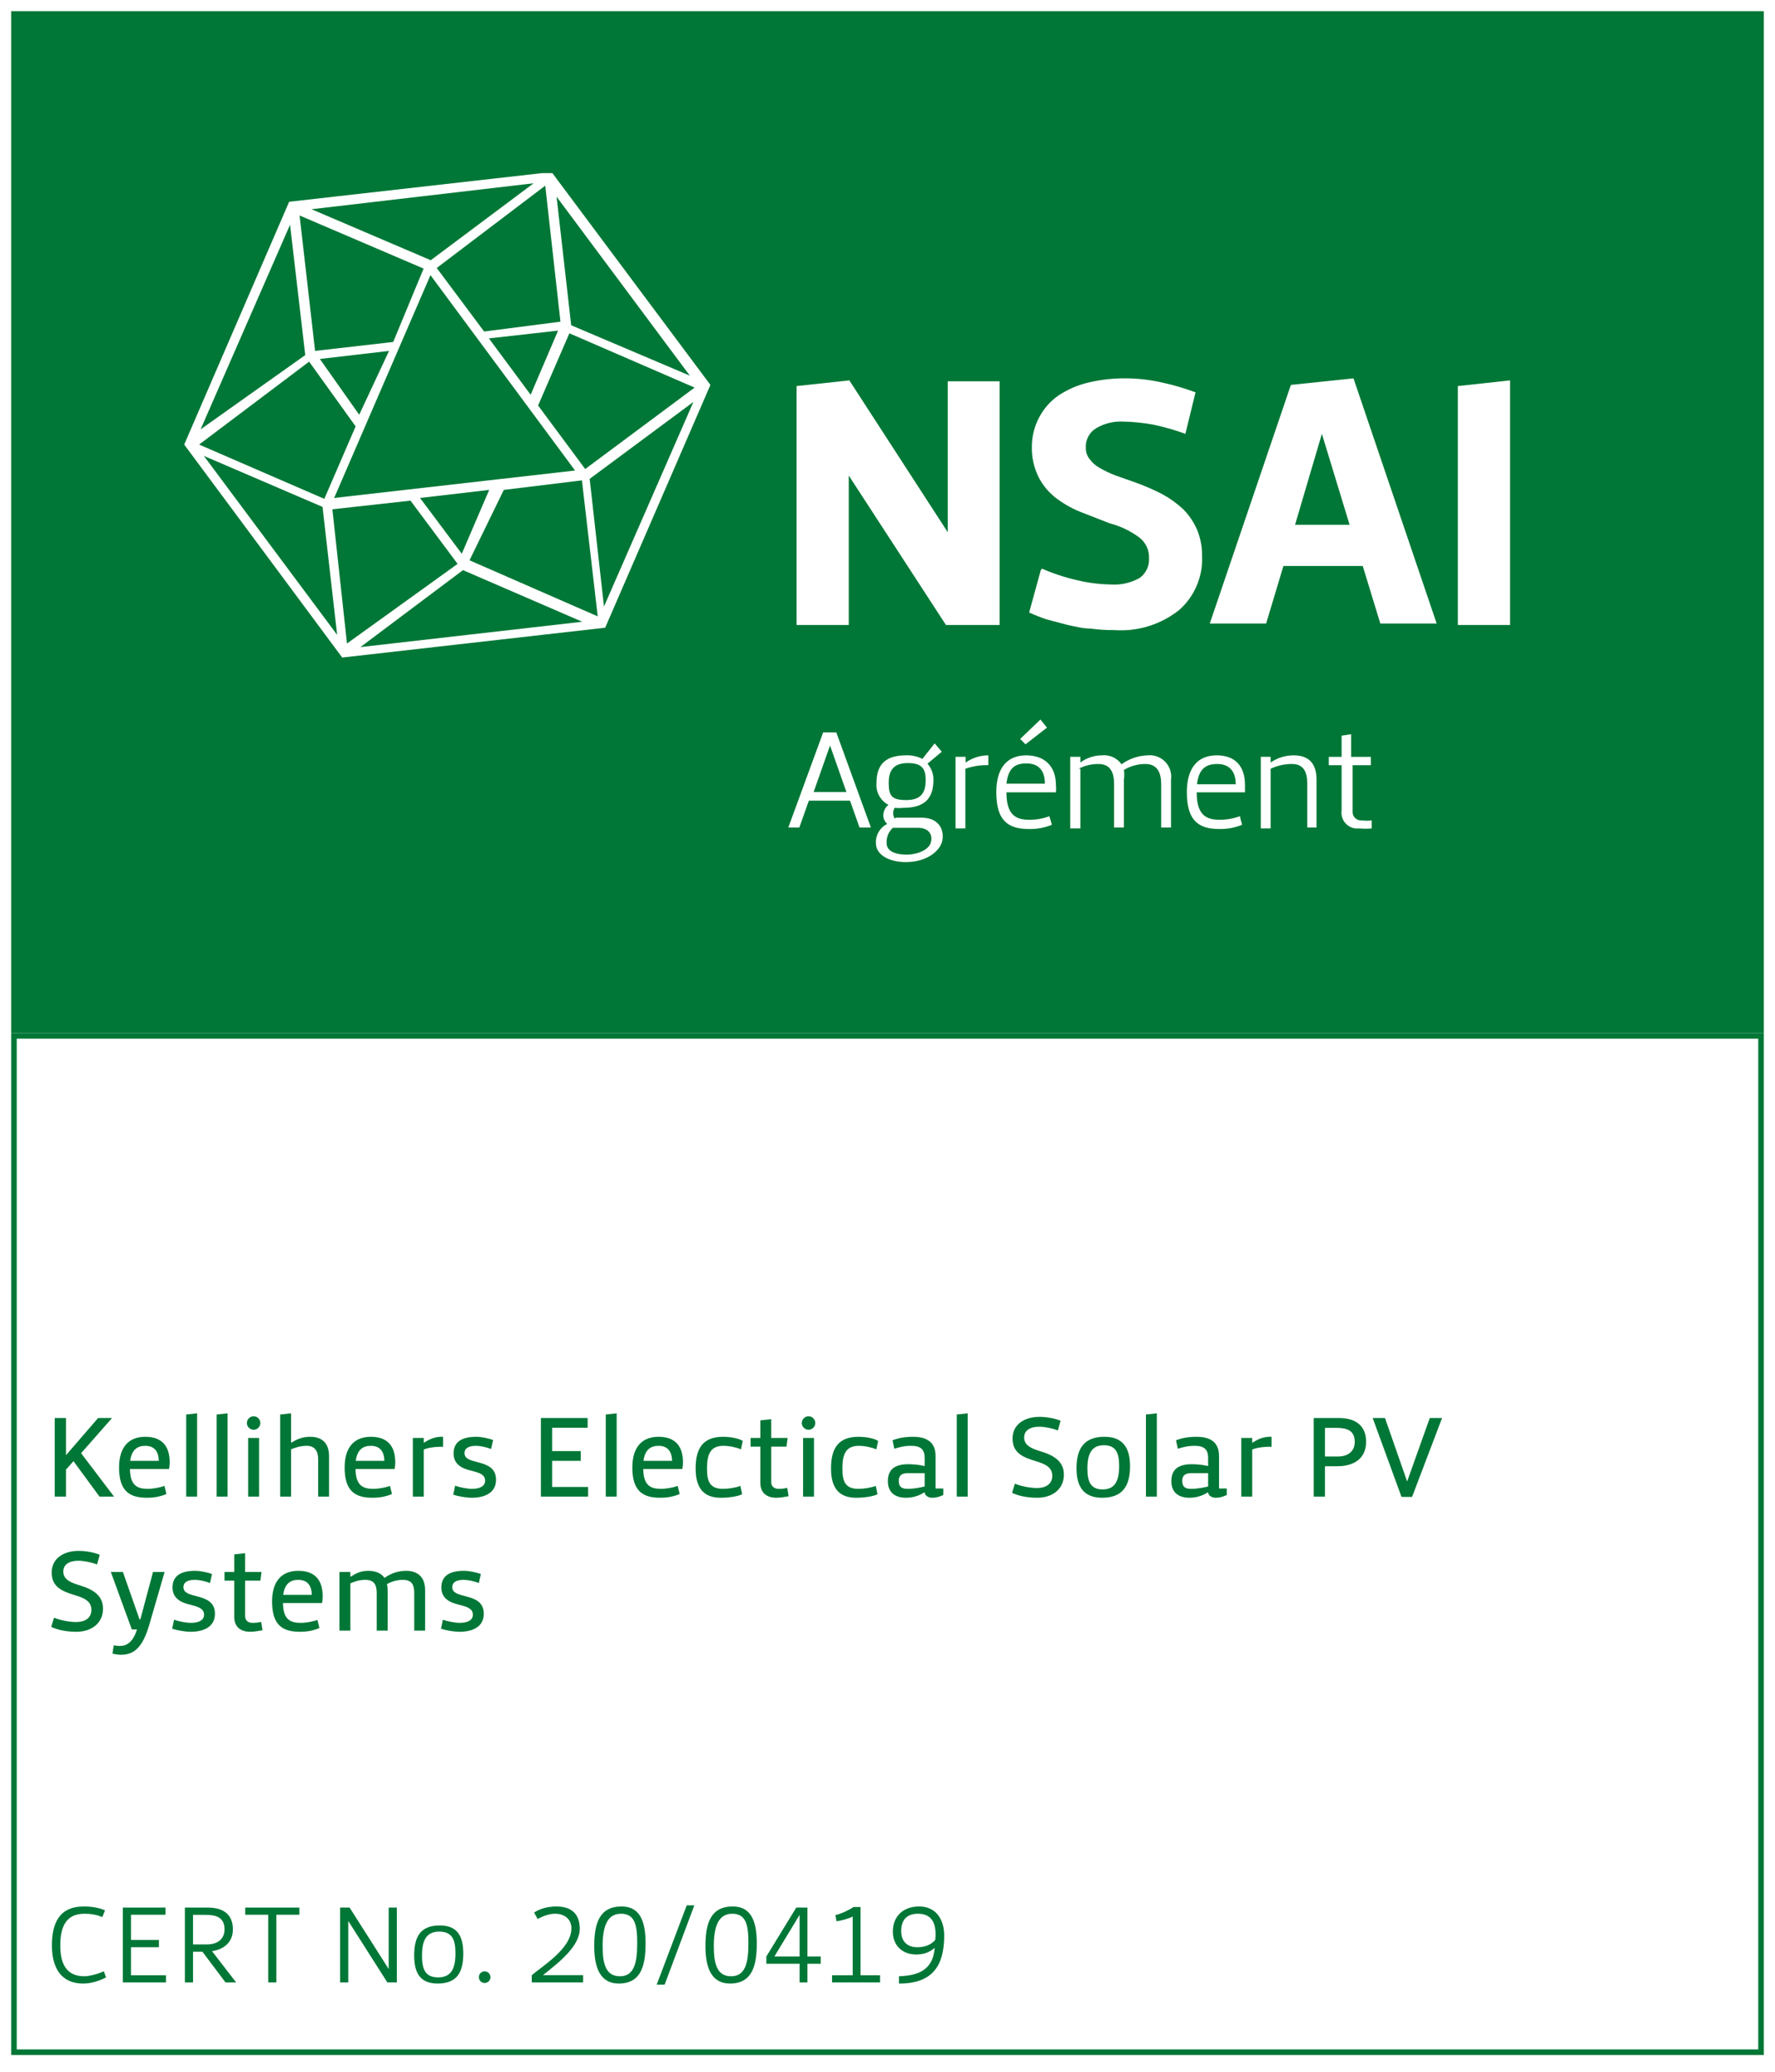 <svg width="318" height="371" viewBox="0 0 318 371" fill="none" xmlns="http://www.w3.org/2000/svg">
<rect width="318" height="371" fill="white"/>
<g clip-path="url(#clip0_1364_7748)">
<path d="M98.966 31.005L127.275 68.928L108.42 112.407L61.309 117.748L33 79.611L51.802 36.132L98.966 30.791M55.38 64.762L35.671 79.611L58.104 89.332L63.713 76.353L55.38 64.762ZM51.962 40.245L35.938 76.887L54.686 63.587L51.962 40.245ZM36.525 81.641L60.401 113.689L57.784 90.774L36.525 81.641ZM75.891 48.097L53.671 38.589L56.449 62.839L70.443 61.237L75.891 48.097ZM95.601 32.821L55.808 37.468L77.173 46.601L95.601 32.821ZM64.354 74.27L69.695 62.839L57.303 64.281L64.354 74.27ZM62.164 115.238L81.98 100.976L73.541 89.653L59.547 91.202L62.164 115.238ZM59.867 89.172L103.025 84.258L77.12 49.272L59.867 89.172ZM64.567 115.879L104.307 111.339L82.942 102.098L64.567 115.879ZM75.25 89.172L82.728 99.16L87.642 87.73L75.25 89.172ZM100.408 57.605L97.684 33.248L78.241 47.99L86.734 59.367L100.408 57.605ZM84.117 100.335L107.085 110.377L104.254 86.021L90.259 87.73L84.117 100.335ZM87.589 60.596L95.067 70.691L99.981 59.207L87.589 60.596ZM96.402 72.614L104.841 83.991L124.444 69.409L102.01 59.688L96.402 72.614ZM123.589 67.272L99.713 35.224L102.331 58.246L123.589 67.272ZM108.206 108.615L124.23 71.973L105.642 85.754L108.206 108.615Z" fill="white"/>
<path d="M169.792 95.307V68.279H179.086V111.918H169.471L152.058 85.158V111.918H142.711V69.134L152.165 68.119L169.792 95.307Z" fill="white"/>
<path d="M186.676 101.83C188.724 102.724 190.852 103.421 193.032 103.913C194.94 104.372 196.892 104.622 198.854 104.661C200.712 104.814 202.573 104.404 204.195 103.486C204.745 103.084 205.184 102.551 205.474 101.935C205.763 101.319 205.893 100.64 205.851 99.96C205.881 99.254 205.741 98.552 205.444 97.91C205.146 97.269 204.7 96.709 204.142 96.275C202.544 95.082 200.73 94.212 198.801 93.711L193.459 91.628C191.872 90.978 190.381 90.116 189.026 89.064C187.777 88.063 186.757 86.806 186.035 85.379C185.228 83.715 184.826 81.885 184.86 80.037C184.852 78.173 185.311 76.337 186.195 74.696C187.023 73.136 188.213 71.799 189.667 70.797C191.296 69.719 193.105 68.941 195.008 68.5C197.126 67.999 199.295 67.748 201.471 67.752C203.809 67.745 206.14 68.014 208.415 68.553C210.376 68.985 212.304 69.556 214.184 70.263L212.368 77.687C210.47 76.994 208.524 76.441 206.546 76.031C204.783 75.707 202.996 75.529 201.204 75.497C199.522 75.412 197.851 75.821 196.397 76.672C195.793 77.032 195.299 77.552 194.969 78.173C194.64 78.795 194.487 79.495 194.527 80.197C194.51 80.935 194.756 81.655 195.222 82.227C195.687 82.868 196.289 83.397 196.985 83.776C197.873 84.295 198.802 84.741 199.762 85.112L203.394 86.393C205.04 86.984 206.645 87.679 208.201 88.477C209.575 89.222 210.849 90.137 211.994 91.201C213.027 92.252 213.859 93.483 214.451 94.833C215.074 96.339 215.383 97.957 215.359 99.587C215.437 101.39 215.113 103.188 214.411 104.851C213.709 106.513 212.646 107.999 211.299 109.201C207.997 111.843 203.819 113.14 199.602 112.833C198.208 112.847 196.816 112.758 195.436 112.566C193.993 112.566 192.658 112.192 191.323 111.925L187.477 110.91C186.423 110.556 185.389 110.146 184.379 109.682L186.462 102.097" fill="white"/>
<path d="M247.291 111.658L244.139 101.349H229.931L226.833 111.658H216.738L231.267 68.927L242.484 67.752L257.386 111.658H247.291ZM232.015 93.978H241.789L236.822 77.687L232.015 93.978Z" fill="white"/>
<path d="M270.527 68.119V111.918H261.18V69.134L270.527 68.119Z" fill="white"/>
<path d="M149.826 131.148L156.022 148.187H153.992L152.283 143.38H144.912L143.203 148.187H141.227L147.476 131.148H149.826ZM148.704 133.499L145.767 141.831H151.642L148.704 133.499Z" fill="white"/>
<path d="M160.5 146.421H165.04C168.352 146.421 169.153 148.718 168.833 150.48C168.512 152.243 166.215 154.38 162.263 154.38C159.485 154.38 156.921 153.205 156.921 150.961C156.891 150.256 157.066 149.557 157.427 148.95C157.787 148.342 158.317 147.854 158.951 147.543C158.667 147.297 158.456 146.977 158.343 146.619C158.23 146.26 158.219 145.878 158.31 145.513C158.416 144.961 158.72 144.467 159.165 144.124C158.463 143.758 157.886 143.192 157.506 142.498C157.126 141.804 156.959 141.013 157.028 140.225C157.028 136.7 158.844 135.258 162.37 135.258C163.37 135.224 164.362 135.445 165.254 135.899L167.444 133.121L168.726 134.617L166.162 136.753C166.872 137.565 167.253 138.613 167.23 139.691C167.23 143.216 165.361 144.658 161.889 144.658C161.356 144.716 160.819 144.716 160.286 144.658C160.112 144.949 160.02 145.281 160.02 145.62C160.02 145.959 160.112 146.291 160.286 146.581M162.423 153.044C164.186 153.044 166.322 152.297 166.749 150.908C167.177 149.519 166.429 148.237 164.453 148.237H159.966C159.58 148.585 159.279 149.015 159.085 149.496C158.89 149.978 158.808 150.497 158.844 151.015C158.844 151.869 159.485 153.044 162.53 153.044M165.841 139.691C165.841 137.768 165.254 136.646 162.69 136.646C160.126 136.646 159.218 137.875 159.218 140.225C159.218 142.575 159.806 143.27 162.37 143.27C164.933 143.27 165.841 142.041 165.841 139.691Z" fill="white"/>
<path d="M177.116 137.024C175.7 136.974 174.286 137.192 172.95 137.665V148.348H171.188V135.529H173.004V136.544C174.194 135.711 175.611 135.264 177.063 135.262V137.024" fill="white"/>
<path d="M188.427 147.71C187.138 148.229 185.757 148.484 184.368 148.458C180.522 148.458 178.492 146.909 178.492 141.835C178.492 137.562 180.415 135.265 183.834 135.265C187.252 135.265 189.175 137.295 189.175 140.606C189.22 141.033 189.22 141.462 189.175 141.888H180.308C180.308 145.788 181.857 146.802 184.368 146.802C185.608 146.816 186.839 146.599 188 146.161L188.427 147.604M180.362 140.339H187.199C187.199 137.989 186.077 136.707 183.887 136.707C181.697 136.707 180.629 137.669 180.308 140.339M182.765 132.327L186.397 128.855L187.572 130.298L183.727 133.289L182.765 132.327Z" fill="white"/>
<path d="M193.554 137.666V148.349H191.738V135.53H193.554V136.545C194.667 135.719 196.015 135.27 197.4 135.263C198.077 135.189 198.762 135.298 199.383 135.58C200.003 135.862 200.536 136.306 200.925 136.865C202.28 135.879 203.898 135.321 205.572 135.263C206.156 135.2 206.746 135.271 207.298 135.471C207.85 135.671 208.349 135.995 208.756 136.418C209.164 136.841 209.469 137.351 209.648 137.91C209.828 138.469 209.877 139.062 209.792 139.643V148.189H208.029V140.391C208.029 138.361 207.335 136.812 205.198 136.812C203.843 136.807 202.512 137.177 201.353 137.88C201.445 138.464 201.445 139.059 201.353 139.643V148.189H199.59V140.391C199.59 138.361 198.949 136.812 196.813 136.812C195.568 136.799 194.339 137.092 193.234 137.666" fill="white"/>
<path d="M222.51 147.707C221.222 148.23 219.841 148.485 218.451 148.455C214.659 148.455 212.629 146.906 212.629 141.832C212.629 137.559 214.552 135.262 217.97 135.262C221.389 135.262 223.045 137.291 223.045 140.603C223.045 140.87 223.045 141.404 223.045 141.885H214.392C214.392 145.784 215.941 146.799 218.451 146.799C219.708 146.813 220.958 146.596 222.137 146.158C222.236 146.645 222.361 147.126 222.51 147.6M214.445 140.443H221.389C221.389 138.093 220.214 136.811 218.077 136.811C215.941 136.811 214.765 137.772 214.445 140.443Z" fill="white"/>
<path d="M227.638 137.665V148.348H225.875V135.529H227.638V136.544C228.847 135.71 230.281 135.263 231.75 135.262C234.528 135.262 235.863 136.757 235.863 139.642V148.188H234.207V140.389C234.207 138.36 233.62 136.811 231.483 136.811C230.154 136.804 228.839 137.096 227.638 137.665Z" fill="white"/>
<path d="M242.065 131.475V135.534H245.59V137.03H242.332V145.309C242.315 145.528 242.346 145.749 242.424 145.954C242.502 146.16 242.625 146.346 242.783 146.499C242.941 146.652 243.131 146.769 243.339 146.84C243.547 146.911 243.769 146.935 243.988 146.911C244.572 146.994 245.166 146.994 245.75 146.911V148.353C245.004 148.418 244.253 148.418 243.507 148.353C243.075 148.407 242.638 148.36 242.227 148.217C241.817 148.074 241.445 147.839 241.14 147.529C240.835 147.219 240.606 146.843 240.47 146.43C240.334 146.017 240.295 145.579 240.355 145.148V137.03H238.059V135.534H240.355V131.742L242.118 131.475" fill="white"/>
</g>
<rect width="314" height="183" transform="translate(2 2)" fill="#007736"/>
<g clip-path="url(#clip1_1364_7748)">
<path d="M98.966 31.005L127.275 68.928L108.42 112.407L61.309 117.748L33 79.611L51.802 36.132L98.966 30.791M55.38 64.762L35.671 79.611L58.104 89.332L63.713 76.353L55.38 64.762ZM51.962 40.245L35.938 76.887L54.686 63.587L51.962 40.245ZM36.525 81.641L60.401 113.689L57.784 90.774L36.525 81.641ZM75.891 48.097L53.671 38.589L56.449 62.839L70.443 61.237L75.891 48.097ZM95.601 32.821L55.808 37.468L77.173 46.601L95.601 32.821ZM64.354 74.27L69.695 62.839L57.303 64.281L64.354 74.27ZM62.164 115.238L81.98 100.976L73.541 89.653L59.547 91.202L62.164 115.238ZM59.867 89.172L103.025 84.258L77.12 49.272L59.867 89.172ZM64.567 115.879L104.307 111.339L82.942 102.098L64.567 115.879ZM75.25 89.172L82.728 99.16L87.642 87.73L75.25 89.172ZM100.408 57.605L97.684 33.248L78.241 47.99L86.734 59.367L100.408 57.605ZM84.117 100.335L107.085 110.377L104.254 86.021L90.259 87.73L84.117 100.335ZM87.589 60.596L95.067 70.691L99.981 59.207L87.589 60.596ZM96.402 72.614L104.841 83.991L124.444 69.409L102.01 59.688L96.402 72.614ZM123.589 67.272L99.713 35.224L102.331 58.246L123.589 67.272ZM108.206 108.615L124.23 71.973L105.642 85.754L108.206 108.615Z" fill="white"/>
<path d="M169.792 95.307V68.279H179.086V111.918H169.471L152.058 85.158V111.918H142.711V69.134L152.165 68.119L169.792 95.307Z" fill="white"/>
<path d="M186.676 101.83C188.724 102.724 190.852 103.421 193.032 103.913C194.94 104.372 196.892 104.622 198.854 104.661C200.712 104.814 202.573 104.404 204.195 103.486C204.745 103.084 205.184 102.551 205.474 101.935C205.763 101.319 205.893 100.64 205.851 99.96C205.881 99.254 205.741 98.552 205.444 97.91C205.146 97.269 204.7 96.709 204.142 96.275C202.544 95.082 200.73 94.212 198.801 93.711L193.459 91.628C191.872 90.978 190.381 90.116 189.026 89.064C187.777 88.063 186.757 86.806 186.035 85.379C185.228 83.715 184.826 81.885 184.86 80.037C184.852 78.173 185.311 76.337 186.195 74.696C187.023 73.136 188.213 71.799 189.667 70.797C191.296 69.719 193.105 68.941 195.008 68.5C197.126 67.999 199.295 67.748 201.471 67.752C203.809 67.745 206.14 68.014 208.415 68.553C210.376 68.985 212.304 69.556 214.184 70.263L212.368 77.687C210.47 76.994 208.524 76.441 206.546 76.031C204.783 75.707 202.996 75.529 201.204 75.497C199.522 75.412 197.851 75.821 196.397 76.672C195.793 77.032 195.299 77.552 194.969 78.173C194.64 78.795 194.487 79.495 194.527 80.197C194.51 80.935 194.756 81.655 195.222 82.227C195.687 82.868 196.289 83.397 196.985 83.776C197.873 84.295 198.802 84.741 199.762 85.112L203.394 86.393C205.04 86.984 206.645 87.679 208.201 88.477C209.575 89.222 210.849 90.137 211.994 91.201C213.027 92.252 213.859 93.483 214.451 94.833C215.074 96.339 215.383 97.957 215.359 99.587C215.437 101.39 215.113 103.188 214.411 104.851C213.709 106.513 212.646 107.999 211.299 109.201C207.997 111.843 203.819 113.14 199.602 112.833C198.208 112.847 196.816 112.758 195.436 112.566C193.993 112.566 192.658 112.192 191.323 111.925L187.477 110.91C186.423 110.556 185.389 110.146 184.379 109.682L186.462 102.097" fill="white"/>
<path d="M247.291 111.658L244.139 101.349H229.931L226.833 111.658H216.738L231.267 68.927L242.484 67.752L257.386 111.658H247.291ZM232.015 93.978H241.789L236.822 77.687L232.015 93.978Z" fill="white"/>
<path d="M270.527 68.119V111.918H261.18V69.134L270.527 68.119Z" fill="white"/>
<path d="M149.826 131.148L156.022 148.187H153.992L152.283 143.38H144.912L143.203 148.187H141.227L147.476 131.148H149.826ZM148.704 133.499L145.767 141.831H151.642L148.704 133.499Z" fill="white"/>
<path d="M160.5 146.421H165.04C168.352 146.421 169.153 148.718 168.833 150.48C168.512 152.243 166.215 154.38 162.263 154.38C159.485 154.38 156.921 153.205 156.921 150.961C156.891 150.256 157.066 149.557 157.427 148.95C157.787 148.342 158.317 147.854 158.951 147.543C158.667 147.297 158.456 146.977 158.343 146.619C158.23 146.26 158.219 145.878 158.31 145.513C158.416 144.961 158.72 144.467 159.165 144.124C158.463 143.758 157.886 143.192 157.506 142.498C157.126 141.804 156.959 141.013 157.028 140.225C157.028 136.7 158.844 135.258 162.37 135.258C163.37 135.224 164.362 135.445 165.254 135.899L167.444 133.121L168.726 134.617L166.162 136.753C166.872 137.565 167.253 138.613 167.23 139.691C167.23 143.216 165.361 144.658 161.889 144.658C161.356 144.716 160.819 144.716 160.286 144.658C160.112 144.949 160.02 145.281 160.02 145.62C160.02 145.959 160.112 146.291 160.286 146.581M162.423 153.044C164.186 153.044 166.322 152.297 166.749 150.908C167.177 149.519 166.429 148.237 164.453 148.237H159.966C159.58 148.585 159.279 149.015 159.085 149.496C158.89 149.978 158.808 150.497 158.844 151.015C158.844 151.869 159.485 153.044 162.53 153.044M165.841 139.691C165.841 137.768 165.254 136.646 162.69 136.646C160.126 136.646 159.218 137.875 159.218 140.225C159.218 142.575 159.806 143.27 162.37 143.27C164.933 143.27 165.841 142.041 165.841 139.691Z" fill="white"/>
<path d="M177.116 137.024C175.7 136.974 174.286 137.192 172.95 137.665V148.348H171.188V135.529H173.004V136.544C174.194 135.711 175.611 135.264 177.063 135.262V137.024" fill="white"/>
<path d="M188.427 147.71C187.138 148.229 185.757 148.484 184.368 148.458C180.522 148.458 178.492 146.909 178.492 141.835C178.492 137.562 180.415 135.265 183.834 135.265C187.252 135.265 189.175 137.295 189.175 140.606C189.22 141.033 189.22 141.462 189.175 141.888H180.308C180.308 145.788 181.857 146.802 184.368 146.802C185.608 146.816 186.839 146.599 188 146.161L188.427 147.604M180.362 140.339H187.199C187.199 137.989 186.077 136.707 183.887 136.707C181.697 136.707 180.629 137.669 180.308 140.339M182.765 132.327L186.397 128.855L187.572 130.298L183.727 133.289L182.765 132.327Z" fill="white"/>
<path d="M193.554 137.666V148.349H191.738V135.53H193.554V136.545C194.667 135.719 196.015 135.27 197.4 135.263C198.077 135.189 198.762 135.298 199.383 135.58C200.003 135.862 200.536 136.306 200.925 136.865C202.28 135.879 203.898 135.321 205.572 135.263C206.156 135.2 206.746 135.271 207.298 135.471C207.85 135.671 208.349 135.995 208.756 136.418C209.164 136.841 209.469 137.351 209.648 137.91C209.828 138.469 209.877 139.062 209.792 139.643V148.189H208.029V140.391C208.029 138.361 207.335 136.812 205.198 136.812C203.843 136.807 202.512 137.177 201.353 137.88C201.445 138.464 201.445 139.059 201.353 139.643V148.189H199.59V140.391C199.59 138.361 198.949 136.812 196.813 136.812C195.568 136.799 194.339 137.092 193.234 137.666" fill="white"/>
<path d="M222.51 147.707C221.222 148.23 219.841 148.485 218.451 148.455C214.659 148.455 212.629 146.906 212.629 141.832C212.629 137.559 214.552 135.262 217.97 135.262C221.389 135.262 223.045 137.291 223.045 140.603C223.045 140.87 223.045 141.404 223.045 141.885H214.392C214.392 145.784 215.941 146.799 218.451 146.799C219.708 146.813 220.958 146.596 222.137 146.158C222.236 146.645 222.361 147.126 222.51 147.6M214.445 140.443H221.389C221.389 138.093 220.214 136.811 218.077 136.811C215.941 136.811 214.765 137.772 214.445 140.443Z" fill="white"/>
<path d="M227.638 137.665V148.348H225.875V135.529H227.638V136.544C228.847 135.71 230.281 135.263 231.75 135.262C234.528 135.262 235.863 136.757 235.863 139.642V148.188H234.207V140.389C234.207 138.36 233.62 136.811 231.483 136.811C230.154 136.804 228.839 137.096 227.638 137.665Z" fill="white"/>
<path d="M242.065 131.475V135.534H245.59V137.03H242.332V145.309C242.315 145.528 242.346 145.749 242.424 145.954C242.502 146.16 242.625 146.346 242.783 146.499C242.941 146.652 243.131 146.769 243.339 146.84C243.547 146.911 243.769 146.935 243.988 146.911C244.572 146.994 245.166 146.994 245.75 146.911V148.353C245.004 148.418 244.253 148.418 243.507 148.353C243.075 148.407 242.638 148.36 242.227 148.217C241.817 148.074 241.445 147.839 241.14 147.529C240.835 147.219 240.606 146.843 240.47 146.43C240.334 146.017 240.295 145.579 240.355 145.148V137.03H238.059V135.534H240.355V131.742L242.118 131.475" fill="white"/>
</g>
<rect x="2.5" y="185.5" width="313" height="182" stroke="#007736"/>
<path d="M11.821 260.589L17.574 253.933H20.072L14.529 260.232L20.429 268H17.826L13.165 261.66L11.821 263.171V268H9.806V253.933H11.821V260.589ZM29.457 266.089L29.814 267.538C28.785 267.979 27.672 268.21 26.328 268.21C23.2 268.21 21.331 267.013 21.331 262.793C21.331 259.203 23.011 257.293 26.034 257.293C29.037 257.293 30.401 258.993 30.401 261.869C30.401 262.037 30.38 262.646 30.275 263.066H23.284C23.326 266.005 24.586 266.614 26.454 266.614C27.42 266.614 28.659 266.383 29.457 266.089ZM26.013 258.909C24.586 258.909 23.578 259.644 23.326 261.597H28.449C28.407 259.833 27.588 258.909 26.013 258.909ZM35.315 253.094V268H33.362V253.303L35.315 253.094ZM40.769 253.094V268H38.816V253.303L40.769 253.094ZM46.411 257.502V268H44.459V257.502H46.411ZM44.228 254.836C44.228 254.164 44.774 253.618 45.446 253.618C46.097 253.618 46.642 254.164 46.642 254.836C46.642 255.487 46.097 256.033 45.446 256.033C44.774 256.033 44.228 255.487 44.228 254.836ZM54.983 258.909C53.724 258.909 52.821 259.266 52.149 259.539V268H50.196V253.303L52.149 253.094V258.321H52.254C53.346 257.607 54.416 257.293 55.571 257.293C57.713 257.293 58.951 258.447 58.951 260.757V268H56.999V261.282C56.999 259.938 56.432 258.909 54.983 258.909ZM69.868 266.089L70.225 267.538C69.196 267.979 68.083 268.21 66.74 268.21C63.611 268.21 61.743 267.013 61.743 262.793C61.743 259.203 63.422 257.293 66.446 257.293C69.448 257.293 70.813 258.993 70.813 261.869C70.813 262.037 70.792 262.646 70.687 263.066H63.695C63.737 266.005 64.997 266.614 66.866 266.614C67.831 266.614 69.07 266.383 69.868 266.089ZM66.425 258.909C64.997 258.909 63.989 259.644 63.737 261.597H68.86C68.818 259.833 67.999 258.909 66.425 258.909ZM79.379 257.293V259.077C77.763 259.056 76.566 259.287 75.915 259.581V268H73.963V257.502H75.915V258.321H76.02C77.028 257.649 78.099 257.23 79.379 257.293ZM81.537 266.047C82.272 266.32 83.636 266.614 84.56 266.614C85.883 266.614 86.912 266.194 86.912 265.145C86.912 264.011 85.757 263.696 84.413 263.36C82.713 262.961 81.264 262.205 81.264 260.274C81.264 258.132 82.839 257.293 85.337 257.293C86.303 257.293 87.521 257.586 88.339 257.859L87.982 259.476C87.017 259.119 86.03 258.909 85.253 258.909C83.93 258.909 83.217 259.371 83.217 260.211C83.217 261.324 84.476 261.534 85.61 261.848C87.29 262.289 88.864 262.856 88.864 264.998C88.864 267.265 86.954 268.21 84.497 268.21C83.552 268.21 82.104 267.958 81.201 267.664L81.537 266.047ZM98.918 259.854H104.04V261.597H98.918V266.278H105.363V268H96.902V253.933H105.279V255.676H98.918V259.854ZM110.479 253.094V268H108.526V253.303L110.479 253.094ZM121.412 266.089L121.769 267.538C120.74 267.979 119.628 268.21 118.284 268.21C115.156 268.21 113.287 267.013 113.287 262.793C113.287 259.203 114.967 257.293 117.99 257.293C120.992 257.293 122.357 258.993 122.357 261.869C122.357 262.037 122.336 262.646 122.231 263.066H115.24C115.282 266.005 116.541 266.614 118.41 266.614C119.376 266.614 120.614 266.383 121.412 266.089ZM117.969 258.909C116.541 258.909 115.534 259.644 115.282 261.597H120.404C120.362 259.833 119.544 258.909 117.969 258.909ZM132.75 259.539C132.016 259.224 130.756 258.909 129.601 258.909C127.313 258.909 126.662 260.379 126.662 262.961C126.662 265.25 127.145 266.614 129.517 266.614C130.567 266.614 131.806 266.404 132.645 266.089L132.96 267.58C132.121 268 130.504 268.21 129.139 268.21C126.2 268.21 124.625 266.635 124.625 262.961C124.625 259.287 125.99 257.293 129.559 257.293C130.609 257.293 132.225 257.502 133.065 258.027L132.75 259.539ZM138.17 254.143V257.502H141.109L140.899 259.056H138.17V265.397C138.17 266.362 138.925 266.614 139.45 266.614C139.744 266.614 140.08 266.635 141.046 266.446L141.277 267.937C140.605 268.042 139.849 268.21 139.093 268.21C137.414 268.21 136.217 267.391 136.217 265.523V259.056H134.474V257.502H136.217V254.353L138.17 254.143ZM145.83 257.502V268H143.878V257.502H145.83ZM143.647 254.836C143.647 254.164 144.193 253.618 144.864 253.618C145.515 253.618 146.061 254.164 146.061 254.836C146.061 255.487 145.515 256.033 144.864 256.033C144.193 256.033 143.647 255.487 143.647 254.836ZM157.005 259.539C156.271 259.224 155.011 258.909 153.856 258.909C151.568 258.909 150.917 260.379 150.917 262.961C150.917 265.25 151.4 266.614 153.772 266.614C154.822 266.614 156.061 266.404 156.9 266.089L157.215 267.58C156.376 268 154.759 268.21 153.394 268.21C150.455 268.21 148.88 266.635 148.88 262.961C148.88 259.287 150.245 257.293 153.814 257.293C154.864 257.293 156.48 257.502 157.32 258.027L157.005 259.539ZM165.658 263.801H162.634C161.27 263.801 161.018 264.494 161.018 265.187C161.018 266.278 161.585 266.614 162.571 266.614C163.768 266.614 164.839 266.383 165.658 266.194V263.801ZM162.718 262.205C163.516 262.205 164.65 262.289 165.595 262.52H165.658V261.072C165.658 259.581 164.944 258.909 163.264 258.909C162.005 258.909 161.27 259.119 160.22 259.434L159.905 257.922C160.955 257.502 162.152 257.293 163.579 257.293C165.994 257.293 167.61 258.216 167.61 260.736V266.551H168.996V267.727C168.198 268.063 167.715 268.21 167.022 268.21C166.33 268.21 165.721 267.853 165.658 267.265H165.553C164.587 267.895 163.453 268.21 162.299 268.21C160.514 268.21 159.065 267.391 159.065 265.229C159.065 263.066 160.409 262.205 162.718 262.205ZM173.361 253.094V268H171.409V253.303L173.361 253.094ZM181.822 265.691C182.977 266.173 184.678 266.467 185.748 266.467C187.533 266.467 188.52 265.628 188.52 264.284C188.52 262.751 187.26 262.163 185.58 261.66C183.166 260.946 181.402 260.127 181.402 257.586C181.402 255.088 183.544 253.723 186.21 253.723C187.722 253.723 189.108 254.059 190.01 254.416L189.527 256.159C188.457 255.739 187.071 255.487 186.189 255.487C184.636 255.487 183.481 256.096 183.481 257.419C183.481 258.888 184.888 259.434 186.504 259.917C189.045 260.694 190.598 261.848 190.598 264.074C190.598 266.677 188.541 268.21 185.811 268.21C183.943 268.21 182.326 267.832 181.318 267.328L181.822 265.691ZM197.562 266.719C199.724 266.719 200.501 265.208 200.501 262.541C200.501 260.211 199.934 258.804 197.772 258.804C195.588 258.804 194.812 260.316 194.812 262.961C194.812 265.313 195.378 266.719 197.562 266.719ZM197.877 257.293C200.816 257.293 202.454 258.867 202.454 262.541C202.454 266.215 201.026 268.21 197.457 268.21C194.518 268.21 192.859 266.635 192.859 262.961C192.859 259.287 194.308 257.293 197.877 257.293ZM207.253 253.094V268H205.3V253.303L207.253 253.094ZM216.444 263.801H213.42C212.056 263.801 211.804 264.494 211.804 265.187C211.804 266.278 212.37 266.614 213.357 266.614C214.554 266.614 215.625 266.383 216.444 266.194V263.801ZM213.504 262.205C214.302 262.205 215.436 262.289 216.381 262.52H216.444V261.072C216.444 259.581 215.73 258.909 214.05 258.909C212.79 258.909 212.056 259.119 211.006 259.434L210.691 257.922C211.741 257.502 212.937 257.293 214.365 257.293C216.779 257.293 218.396 258.216 218.396 260.736V266.551H219.782V267.727C218.984 268.063 218.501 268.21 217.808 268.21C217.115 268.21 216.507 267.853 216.444 267.265H216.339C215.373 267.895 214.239 268.21 213.084 268.21C211.3 268.21 209.851 267.391 209.851 265.229C209.851 263.066 211.195 262.205 213.504 262.205ZM227.8 257.293V259.077C226.184 259.056 224.987 259.287 224.336 259.581V268H222.383V257.502H224.336V258.321H224.441C225.449 257.649 226.519 257.23 227.8 257.293ZM239.683 260.82C241.552 260.82 242.707 259.875 242.707 258.195C242.707 256.159 241.321 255.697 239.41 255.697H237.374V260.82H239.683ZM244.743 258.195C244.743 261.387 242.266 262.562 239.683 262.562H237.374V268H235.358V253.933H239.893C243.127 253.933 244.743 255.529 244.743 258.195ZM251.089 268.063L245.924 253.933H248.128L252.096 265.292L256.149 253.933H258.353L252.978 268.063H251.089ZM9.68 289.691C10.834 290.173 12.535 290.467 13.606 290.467C15.39 290.467 16.377 289.628 16.377 288.284C16.377 286.751 15.117 286.163 13.438 285.66C11.023 284.946 9.26 284.127 9.26 281.586C9.26 279.088 11.401 277.723 14.068 277.723C15.579 277.723 16.965 278.059 17.868 278.416L17.385 280.159C16.314 279.739 14.928 279.487 14.047 279.487C12.493 279.487 11.338 280.096 11.338 281.419C11.338 282.888 12.745 283.434 14.361 283.917C16.902 284.694 18.456 285.848 18.456 288.074C18.456 290.677 16.398 292.21 13.669 292.21C11.8 292.21 10.184 291.832 9.176 291.328L9.68 289.691ZM23.614 291.79L19.856 281.502H22.018L24.999 289.984H25.146L27.414 281.502H29.492L26.763 290.887C25.587 294.96 24.055 296.346 21.661 296.325C21.157 296.325 20.653 296.241 20.149 296.115L20.381 294.624C21.01 294.771 21.682 294.771 22.018 294.708C23.845 294.351 24.412 292.168 24.538 291.79H23.614ZM31.182 290.047C31.917 290.32 33.281 290.614 34.205 290.614C35.528 290.614 36.556 290.194 36.556 289.145C36.556 288.011 35.402 287.696 34.058 287.36C32.358 286.961 30.909 286.205 30.909 284.274C30.909 282.132 32.483 281.293 34.982 281.293C35.948 281.293 37.165 281.586 37.984 281.859L37.627 283.476C36.661 283.119 35.675 282.909 34.898 282.909C33.575 282.909 32.861 283.371 32.861 284.211C32.861 285.324 34.121 285.534 35.255 285.848C36.934 286.289 38.509 286.856 38.509 288.998C38.509 291.265 36.599 292.21 34.142 292.21C33.197 292.21 31.749 291.958 30.846 291.664L31.182 290.047ZM43.917 278.143V281.502H46.857L46.647 283.056H43.917V289.397C43.917 290.362 44.673 290.614 45.198 290.614C45.492 290.614 45.828 290.635 46.794 290.446L47.025 291.937C46.353 292.042 45.597 292.21 44.841 292.21C43.162 292.21 41.965 291.391 41.965 289.523V283.056H40.222V281.502H41.965V278.353L43.917 278.143ZM56.869 290.089L57.226 291.538C56.197 291.979 55.084 292.21 53.741 292.21C50.612 292.21 48.744 291.013 48.744 286.793C48.744 283.203 50.423 281.293 53.447 281.293C56.449 281.293 57.814 282.993 57.814 285.869C57.814 286.037 57.793 286.646 57.688 287.066H50.697C50.739 290.005 51.998 290.614 53.867 290.614C54.833 290.614 56.071 290.383 56.869 290.089ZM53.426 282.909C51.998 282.909 50.99 283.644 50.739 285.597H55.861C55.819 283.833 55 282.909 53.426 282.909ZM65.457 282.909C64.197 282.909 63.441 283.266 62.769 283.539V292H60.817V281.502H62.769V282.321H62.874C63.861 281.691 64.68 281.293 66.024 281.293C67.094 281.293 68.312 281.649 68.879 282.573C70.118 281.67 71.482 281.293 72.742 281.293C74.862 281.293 76.164 282.447 76.164 284.757V292H74.212V285.282C74.212 283.77 73.771 282.909 72.154 282.909C70.915 282.909 69.971 283.329 69.32 283.665C69.404 283.98 69.446 284.358 69.446 284.757V292H67.493V285.282C67.493 283.896 67.094 282.909 65.457 282.909ZM79.343 290.047C80.078 290.32 81.443 290.614 82.367 290.614C83.689 290.614 84.718 290.194 84.718 289.145C84.718 288.011 83.563 287.696 82.219 287.36C80.519 286.961 79.07 286.205 79.07 284.274C79.07 282.132 80.645 281.293 83.143 281.293C84.109 281.293 85.327 281.586 86.146 281.859L85.789 283.476C84.823 283.119 83.836 282.909 83.059 282.909C81.737 282.909 81.023 283.371 81.023 284.211C81.023 285.324 82.282 285.534 83.416 285.848C85.096 286.289 86.67 286.856 86.67 288.998C86.67 291.265 84.76 292.21 82.303 292.21C81.359 292.21 79.91 291.958 79.007 291.664L79.343 290.047Z" fill="#007736"/>
<path d="M18.32 343.3C17.54 342.96 16.52 342.7 15.12 342.7C11.72 342.7 10.8 345.2 10.8 348.4C10.8 351.36 11.7 353.9 15.1 353.9C16.02 353.9 17.6 353.48 18.6 353L19 354.1C17.94 354.66 16.46 355.2 14.9 355.2C10.72 355.2 9.3 352.06 9.3 348.4C9.3 344.56 10.5 341.4 15.02 341.4C16.34 341.4 17.78 341.62 18.82 342.1L18.32 343.3ZM23.469 347.4H28.469V348.7H23.469V353.72H29.729V355H22.009V341.6H29.649V342.88H23.469V347.4ZM41.723 345.5C41.723 347.94 39.943 349.12 37.983 349.4L42.303 355H40.403L36.263 349.5H34.583V355H33.123V341.6H37.223C40.223 341.6 41.723 343 41.723 345.5ZM37.023 348.2C39.023 348.2 40.223 347.2 40.223 345.5C40.223 343.42 38.843 342.9 36.823 342.9H34.583V348.2H37.023ZM53.632 342.88H49.512V355H48.052V342.88H43.932V341.6H53.632V342.88ZM69.635 341.6H71.095V355H69.395L62.395 344V355H60.935V341.6H62.635L69.635 352.6V341.6ZM78.5 354.1C80.9 354.1 81.6 352.4 81.6 349.8C81.6 347.5 81.1 345.9 78.7 345.9C76.3 345.9 75.6 347.6 75.6 350.2C75.6 352.5 76.1 354.1 78.5 354.1ZM78.8 344.8C81.6 344.8 83 346.3 83 349.8C83 353.3 81.8 355.2 78.4 355.2C75.6 355.2 74.2 353.7 74.2 350.2C74.2 346.7 75.4 344.8 78.8 344.8ZM85.791 354.06C85.791 353.48 86.251 353.02 86.831 353.02C87.411 353.02 87.871 353.48 87.871 354.06C87.871 354.64 87.411 355.1 86.831 355.1C86.251 355.1 85.791 354.64 85.791 354.06ZM97.269 353.7H104.47V355H95.269V353.72C97.09 352.1 102.37 349 102.37 345.3C102.37 343.64 101.09 342.7 99.469 342.7C98.45 342.7 97.309 343.08 96.329 343.66L95.689 342.5C96.65 341.8 98.21 341.4 99.669 341.4C101.95 341.4 103.81 342.36 103.87 345.28C103.93 348.52 100.11 351.44 97.269 353.7ZM111.061 353.9C113.561 353.9 114.161 351.6 114.161 348C114.161 344.8 113.781 342.7 111.261 342.7C108.801 342.7 107.961 344.96 107.961 348.5C107.961 351.68 108.541 353.9 111.061 353.9ZM111.361 341.4C114.621 341.4 115.661 344 115.661 348C115.661 352 114.841 355.2 110.861 355.2C107.601 355.2 106.461 352.5 106.461 348.5C106.461 344.5 107.341 341.4 111.361 341.4ZM117.652 355.4L123.032 341.2H124.392L119.072 355.4H117.652ZM130.983 353.9C133.483 353.9 134.083 351.6 134.083 348C134.083 344.8 133.703 342.7 131.183 342.7C128.723 342.7 127.883 344.96 127.883 348.5C127.883 351.68 128.463 353.9 130.983 353.9ZM131.283 341.4C134.543 341.4 135.583 344 135.583 348C135.583 352 134.763 355.2 130.783 355.2C127.523 355.2 126.383 352.5 126.383 348.5C126.383 344.5 127.263 341.4 131.283 341.4ZM147.034 351.66H144.654V355H143.254V351.66H137.294V350.36L142.654 341.6H144.654V350.36H147.034V351.66ZM143.254 350.36V342.9L138.734 350.36H143.254ZM152.766 353.72V343.2C152.106 343.58 150.506 344 149.866 344.04L149.666 342.94C150.706 342.72 152.246 341.98 152.906 341.5H154.166V353.72H157.666V355H149.066V353.72H152.766ZM164.157 350C161.657 350 159.957 348.4 159.957 345.9C159.957 343.2 161.777 341.4 164.657 341.4C167.757 341.4 169.157 343.8 169.157 346.6C169.157 351.8 167.237 355.24 161.057 355.2V353.9C164.497 353.78 167.157 352.8 167.457 348.8C166.357 349.8 165.117 350 164.157 350ZM167.557 347.4C167.957 343.5 166.157 342.7 164.457 342.7C162.377 342.7 161.457 343.9 161.457 345.8C161.457 347.7 162.557 348.7 164.357 348.7C165.657 348.7 166.757 348.3 167.557 347.4Z" fill="#007736"/>
<defs>
<clipPath id="clip0_1364_7748">
<rect width="237.53" height="123.439" fill="white" transform="translate(33 31)"/>
</clipPath>
<clipPath id="clip1_1364_7748">
<rect width="237.53" height="123.439" fill="white" transform="translate(33 31)"/>
</clipPath>
</defs>
</svg>
